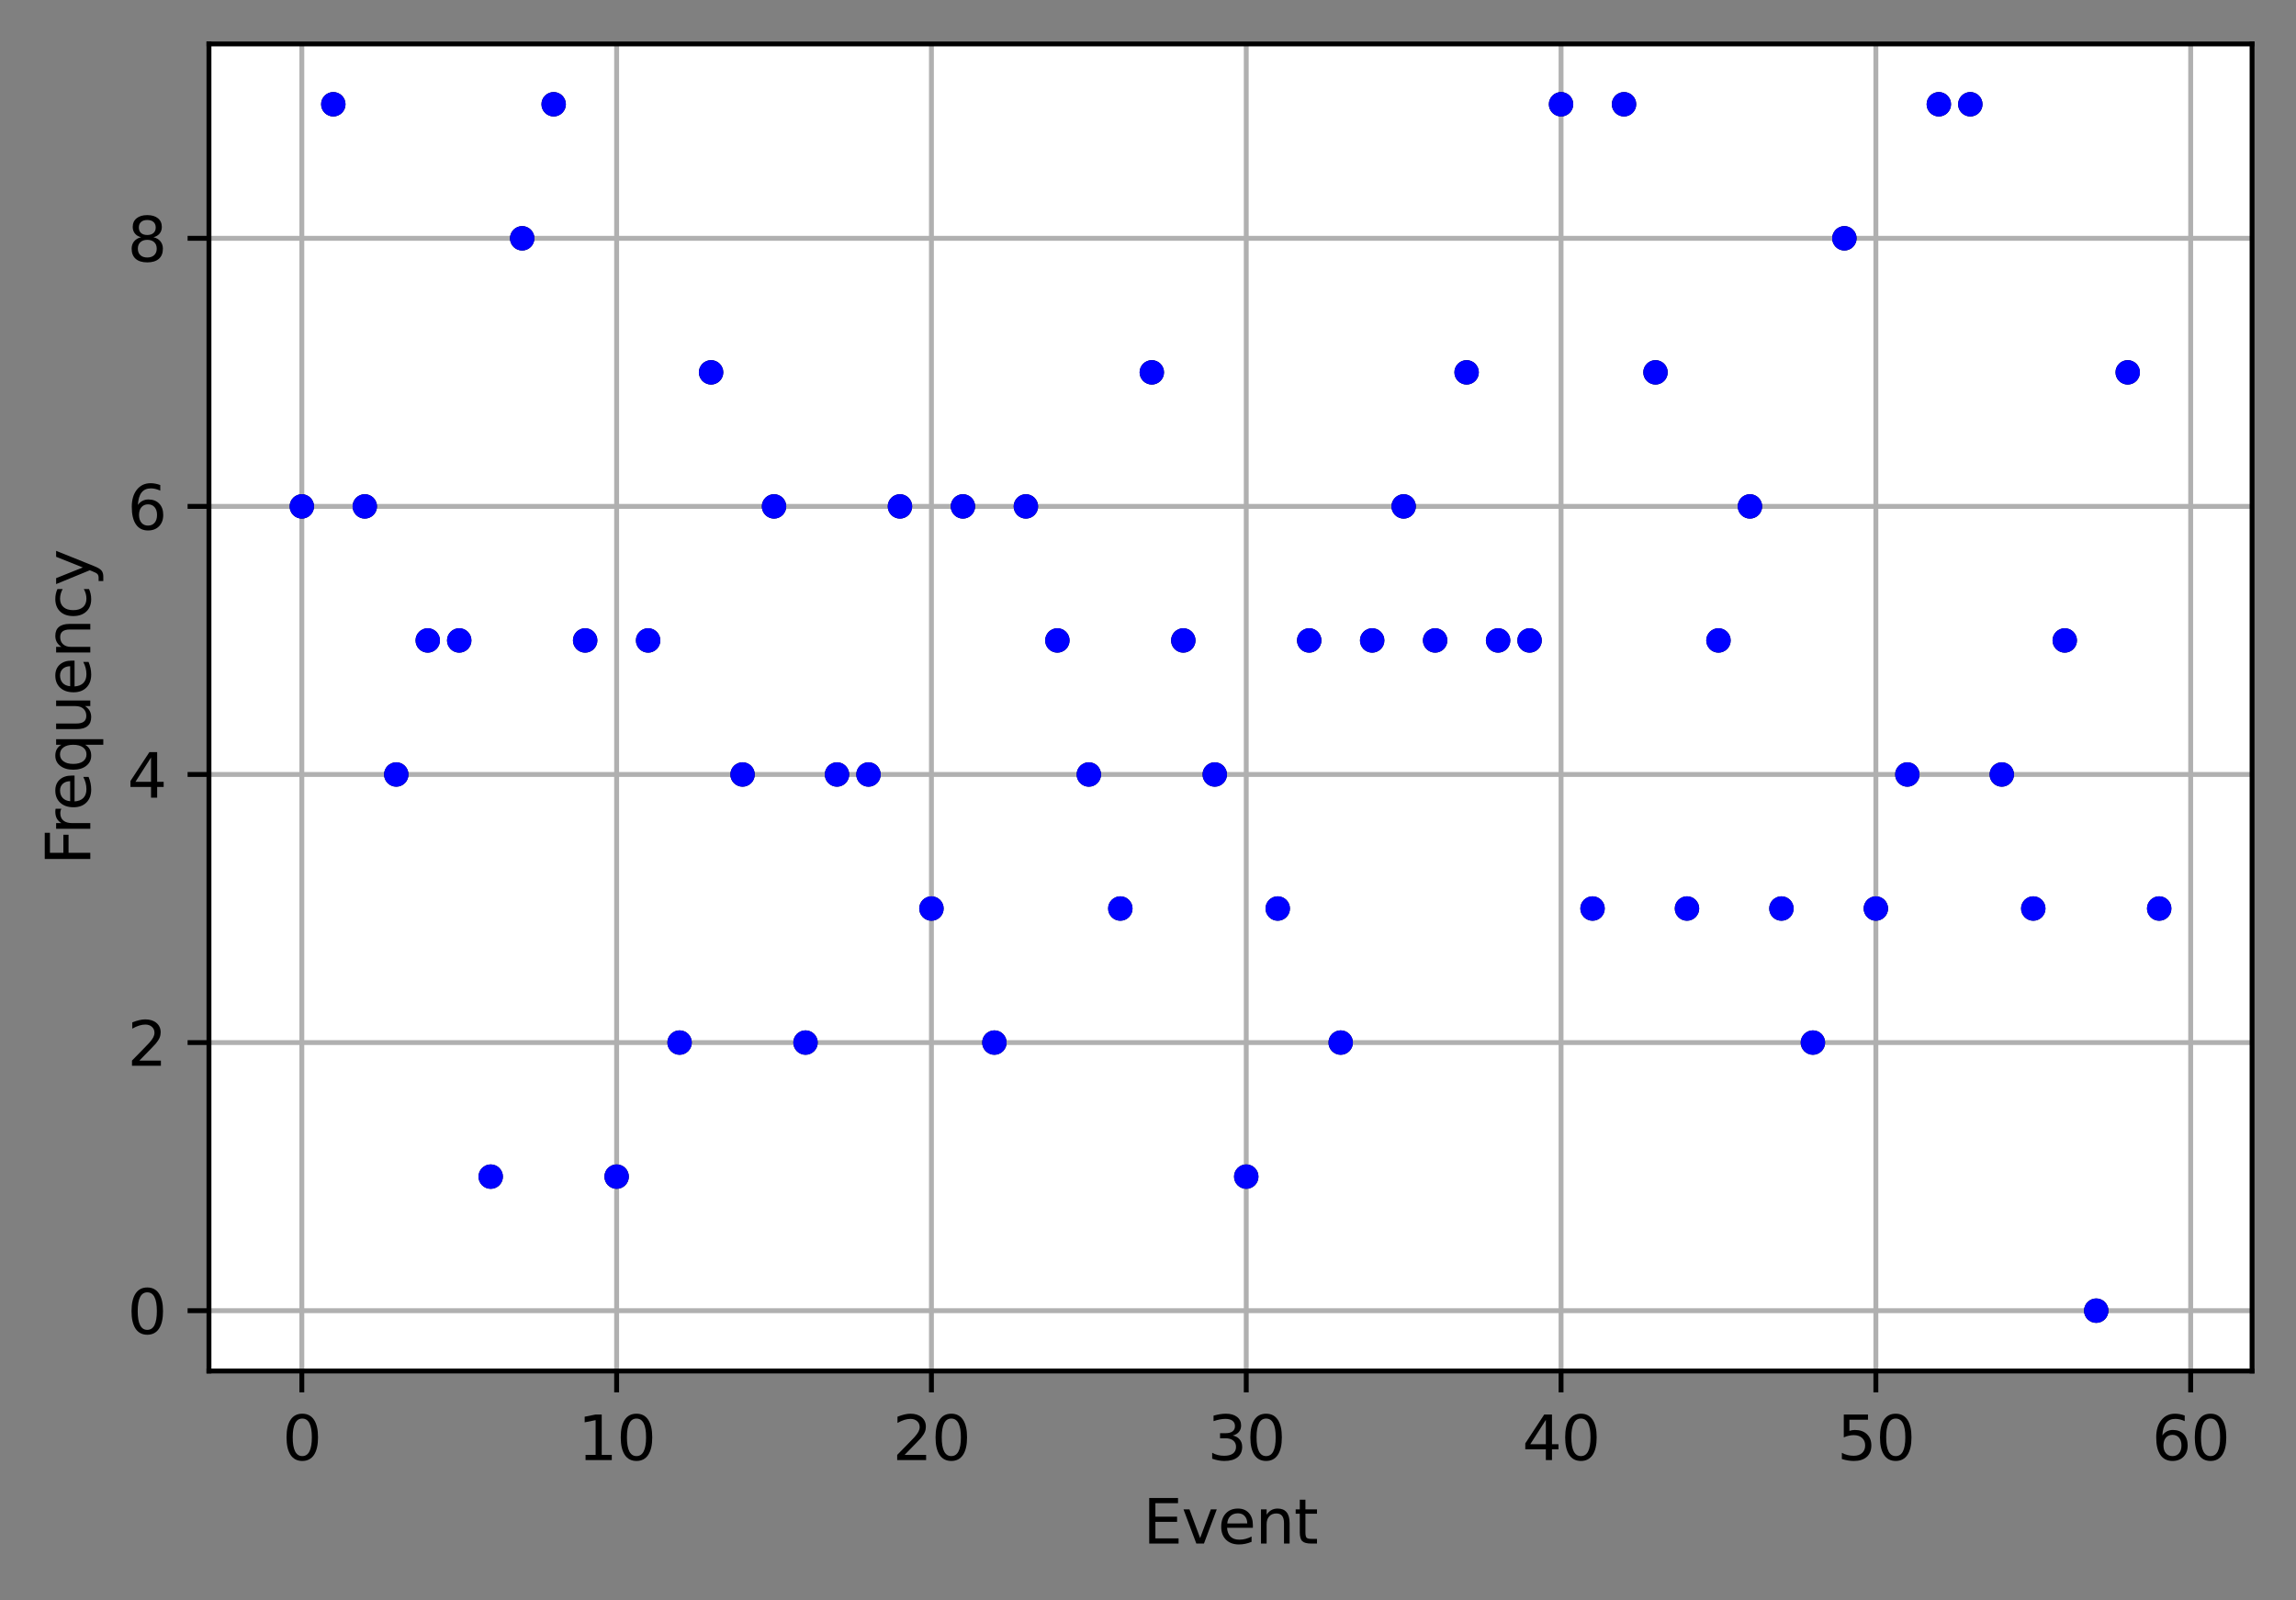 <?xml version="1.0" encoding="utf-8" standalone="no"?>
<!DOCTYPE svg PUBLIC "-//W3C//DTD SVG 1.1//EN"
  "http://www.w3.org/Graphics/SVG/1.1/DTD/svg11.dtd">
<svg xmlns:xlink="http://www.w3.org/1999/xlink" width="376.241pt" height="262.196pt" viewBox="0 0 376.241 262.196" xmlns="http://www.w3.org/2000/svg" version="1.1">
 <rect x="0" y="0" width="376.241" height="262.196" fill="#808080" stroke="none"/>
 <defs>
  <style type="text/css">*{stroke-linejoin: round; stroke-linecap: butt}</style>
 </defs>
 <g id="figure_1">
  <g id="patch_1">
   <path d="M 0 262.196 
L 376.241 262.196 
L 376.241 0 
L 0 0 
L 0 262.196 
z
" style="fill: none"/>
  </g>
  <g id="axes_1">
   <g id="patch_2">
    <path d="M 34.241 224.64 
L 369.041 224.64 
L 369.041 7.2 
L 34.241 7.2 
z
" style="fill: #ffffff"/>
   </g>
   <g id="matplotlib.axis_1">
    <g id="xtick_1">
     <g id="line2d_1">
      <path d="M 49.459 224.64 
L 49.459 7.2 
" clip-path="url(#ped3b3d1d27)" style="fill: none; stroke: #b0b0b0; stroke-width: 0.8; stroke-linecap: square"/>
     </g>
     <g id="line2d_2">
      <defs>
       <path id="m8fbb291e96" d="M 0 0 
L 0 3.5 
" style="stroke: #000000; stroke-width: 0.8"/>
      </defs>
      <g>
       <use xlink:href="#m8fbb291e96" x="49.459" y="224.64" style="stroke: #000000; stroke-width: 0.8"/>
      </g>
     </g>
     <g id="text_1">
      <!-- 0 -->
      <g transform="translate(46.278 239.238)scale(0.1 -0.1)">
       <defs>
        <path id="DejaVuSans-30" d="M 2034 4250 
Q 1547 4250 1301 3770 
Q 1056 3291 1056 2328 
Q 1056 1369 1301 889 
Q 1547 409 2034 409 
Q 2525 409 2770 889 
Q 3016 1369 3016 2328 
Q 3016 3291 2770 3770 
Q 2525 4250 2034 4250 
z
M 2034 4750 
Q 2819 4750 3233 4129 
Q 3647 3509 3647 2328 
Q 3647 1150 3233 529 
Q 2819 -91 2034 -91 
Q 1250 -91 836 529 
Q 422 1150 422 2328 
Q 422 3509 836 4129 
Q 1250 4750 2034 4750 
z
" transform="scale(0.016)"/>
       </defs>
       <use xlink:href="#DejaVuSans-30"/>
      </g>
     </g>
    </g>
    <g id="xtick_2">
     <g id="line2d_3">
      <path d="M 101.046 224.64 
L 101.046 7.2 
" clip-path="url(#ped3b3d1d27)" style="fill: none; stroke: #b0b0b0; stroke-width: 0.8; stroke-linecap: square"/>
     </g>
     <g id="line2d_4">
      <g>
       <use xlink:href="#m8fbb291e96" x="101.046" y="224.64" style="stroke: #000000; stroke-width: 0.8"/>
      </g>
     </g>
     <g id="text_2">
      <!-- 10 -->
      <g transform="translate(94.683 239.238)scale(0.1 -0.1)">
       <defs>
        <path id="DejaVuSans-31" d="M 794 531 
L 1825 531 
L 1825 4091 
L 703 3866 
L 703 4441 
L 1819 4666 
L 2450 4666 
L 2450 531 
L 3481 531 
L 3481 0 
L 794 0 
L 794 531 
z
" transform="scale(0.016)"/>
       </defs>
       <use xlink:href="#DejaVuSans-31"/>
       <use xlink:href="#DejaVuSans-30" x="63.623"/>
      </g>
     </g>
    </g>
    <g id="xtick_3">
     <g id="line2d_5">
      <path d="M 152.633 224.64 
L 152.633 7.2 
" clip-path="url(#ped3b3d1d27)" style="fill: none; stroke: #b0b0b0; stroke-width: 0.8; stroke-linecap: square"/>
     </g>
     <g id="line2d_6">
      <g>
       <use xlink:href="#m8fbb291e96" x="152.633" y="224.64" style="stroke: #000000; stroke-width: 0.8"/>
      </g>
     </g>
     <g id="text_3">
      <!-- 20 -->
      <g transform="translate(146.27 239.238)scale(0.1 -0.1)">
       <defs>
        <path id="DejaVuSans-32" d="M 1228 531 
L 3431 531 
L 3431 0 
L 469 0 
L 469 531 
Q 828 903 1448 1529 
Q 2069 2156 2228 2338 
Q 2531 2678 2651 2914 
Q 2772 3150 2772 3378 
Q 2772 3750 2511 3984 
Q 2250 4219 1831 4219 
Q 1534 4219 1204 4116 
Q 875 4013 500 3803 
L 500 4441 
Q 881 4594 1212 4672 
Q 1544 4750 1819 4750 
Q 2544 4750 2975 4387 
Q 3406 4025 3406 3419 
Q 3406 3131 3298 2873 
Q 3191 2616 2906 2266 
Q 2828 2175 2409 1742 
Q 1991 1309 1228 531 
z
" transform="scale(0.016)"/>
       </defs>
       <use xlink:href="#DejaVuSans-32"/>
       <use xlink:href="#DejaVuSans-30" x="63.623"/>
      </g>
     </g>
    </g>
    <g id="xtick_4">
     <g id="line2d_7">
      <path d="M 204.22 224.64 
L 204.22 7.2 
" clip-path="url(#ped3b3d1d27)" style="fill: none; stroke: #b0b0b0; stroke-width: 0.8; stroke-linecap: square"/>
     </g>
     <g id="line2d_8">
      <g>
       <use xlink:href="#m8fbb291e96" x="204.22" y="224.64" style="stroke: #000000; stroke-width: 0.8"/>
      </g>
     </g>
     <g id="text_4">
      <!-- 30 -->
      <g transform="translate(197.857 239.238)scale(0.1 -0.1)">
       <defs>
        <path id="DejaVuSans-33" d="M 2597 2516 
Q 3050 2419 3304 2112 
Q 3559 1806 3559 1356 
Q 3559 666 3084 287 
Q 2609 -91 1734 -91 
Q 1441 -91 1130 -33 
Q 819 25 488 141 
L 488 750 
Q 750 597 1062 519 
Q 1375 441 1716 441 
Q 2309 441 2620 675 
Q 2931 909 2931 1356 
Q 2931 1769 2642 2001 
Q 2353 2234 1838 2234 
L 1294 2234 
L 1294 2753 
L 1863 2753 
Q 2328 2753 2575 2939 
Q 2822 3125 2822 3475 
Q 2822 3834 2567 4026 
Q 2313 4219 1838 4219 
Q 1578 4219 1281 4162 
Q 984 4106 628 3988 
L 628 4550 
Q 988 4650 1302 4700 
Q 1616 4750 1894 4750 
Q 2613 4750 3031 4423 
Q 3450 4097 3450 3541 
Q 3450 3153 3228 2886 
Q 3006 2619 2597 2516 
z
" transform="scale(0.016)"/>
       </defs>
       <use xlink:href="#DejaVuSans-33"/>
       <use xlink:href="#DejaVuSans-30" x="63.623"/>
      </g>
     </g>
    </g>
    <g id="xtick_5">
     <g id="line2d_9">
      <path d="M 255.807 224.64 
L 255.807 7.2 
" clip-path="url(#ped3b3d1d27)" style="fill: none; stroke: #b0b0b0; stroke-width: 0.8; stroke-linecap: square"/>
     </g>
     <g id="line2d_10">
      <g>
       <use xlink:href="#m8fbb291e96" x="255.807" y="224.64" style="stroke: #000000; stroke-width: 0.8"/>
      </g>
     </g>
     <g id="text_5">
      <!-- 40 -->
      <g transform="translate(249.445 239.238)scale(0.1 -0.1)">
       <defs>
        <path id="DejaVuSans-34" d="M 2419 4116 
L 825 1625 
L 2419 1625 
L 2419 4116 
z
M 2253 4666 
L 3047 4666 
L 3047 1625 
L 3713 1625 
L 3713 1100 
L 3047 1100 
L 3047 0 
L 2419 0 
L 2419 1100 
L 313 1100 
L 313 1709 
L 2253 4666 
z
" transform="scale(0.016)"/>
       </defs>
       <use xlink:href="#DejaVuSans-34"/>
       <use xlink:href="#DejaVuSans-30" x="63.623"/>
      </g>
     </g>
    </g>
    <g id="xtick_6">
     <g id="line2d_11">
      <path d="M 307.394 224.64 
L 307.394 7.2 
" clip-path="url(#ped3b3d1d27)" style="fill: none; stroke: #b0b0b0; stroke-width: 0.8; stroke-linecap: square"/>
     </g>
     <g id="line2d_12">
      <g>
       <use xlink:href="#m8fbb291e96" x="307.394" y="224.64" style="stroke: #000000; stroke-width: 0.8"/>
      </g>
     </g>
     <g id="text_6">
      <!-- 50 -->
      <g transform="translate(301.032 239.238)scale(0.1 -0.1)">
       <defs>
        <path id="DejaVuSans-35" d="M 691 4666 
L 3169 4666 
L 3169 4134 
L 1269 4134 
L 1269 2991 
Q 1406 3038 1543 3061 
Q 1681 3084 1819 3084 
Q 2600 3084 3056 2656 
Q 3513 2228 3513 1497 
Q 3513 744 3044 326 
Q 2575 -91 1722 -91 
Q 1428 -91 1123 -41 
Q 819 9 494 109 
L 494 744 
Q 775 591 1075 516 
Q 1375 441 1709 441 
Q 2250 441 2565 725 
Q 2881 1009 2881 1497 
Q 2881 1984 2565 2268 
Q 2250 2553 1709 2553 
Q 1456 2553 1204 2497 
Q 953 2441 691 2322 
L 691 4666 
z
" transform="scale(0.016)"/>
       </defs>
       <use xlink:href="#DejaVuSans-35"/>
       <use xlink:href="#DejaVuSans-30" x="63.623"/>
      </g>
     </g>
    </g>
    <g id="xtick_7">
     <g id="line2d_13">
      <path d="M 358.981 224.64 
L 358.981 7.2 
" clip-path="url(#ped3b3d1d27)" style="fill: none; stroke: #b0b0b0; stroke-width: 0.8; stroke-linecap: square"/>
     </g>
     <g id="line2d_14">
      <g>
       <use xlink:href="#m8fbb291e96" x="358.981" y="224.64" style="stroke: #000000; stroke-width: 0.8"/>
      </g>
     </g>
     <g id="text_7">
      <!-- 60 -->
      <g transform="translate(352.619 239.238)scale(0.1 -0.1)">
       <defs>
        <path id="DejaVuSans-36" d="M 2113 2584 
Q 1688 2584 1439 2293 
Q 1191 2003 1191 1497 
Q 1191 994 1439 701 
Q 1688 409 2113 409 
Q 2538 409 2786 701 
Q 3034 994 3034 1497 
Q 3034 2003 2786 2293 
Q 2538 2584 2113 2584 
z
M 3366 4563 
L 3366 3988 
Q 3128 4100 2886 4159 
Q 2644 4219 2406 4219 
Q 1781 4219 1451 3797 
Q 1122 3375 1075 2522 
Q 1259 2794 1537 2939 
Q 1816 3084 2150 3084 
Q 2853 3084 3261 2657 
Q 3669 2231 3669 1497 
Q 3669 778 3244 343 
Q 2819 -91 2113 -91 
Q 1303 -91 875 529 
Q 447 1150 447 2328 
Q 447 3434 972 4092 
Q 1497 4750 2381 4750 
Q 2619 4750 2861 4703 
Q 3103 4656 3366 4563 
z
" transform="scale(0.016)"/>
       </defs>
       <use xlink:href="#DejaVuSans-36"/>
       <use xlink:href="#DejaVuSans-30" x="63.623"/>
      </g>
     </g>
    </g>
    <g id="text_8">
     <!-- Event -->
     <g transform="translate(187.316 252.917)scale(0.1 -0.1)">
      <defs>
       <path id="DejaVuSans-45" d="M 628 4666 
L 3578 4666 
L 3578 4134 
L 1259 4134 
L 1259 2753 
L 3481 2753 
L 3481 2222 
L 1259 2222 
L 1259 531 
L 3634 531 
L 3634 0 
L 628 0 
L 628 4666 
z
" transform="scale(0.016)"/>
       <path id="DejaVuSans-76" d="M 191 3500 
L 800 3500 
L 1894 563 
L 2988 3500 
L 3597 3500 
L 2284 0 
L 1503 0 
L 191 3500 
z
" transform="scale(0.016)"/>
       <path id="DejaVuSans-65" d="M 3597 1894 
L 3597 1613 
L 953 1613 
Q 991 1019 1311 708 
Q 1631 397 2203 397 
Q 2534 397 2845 478 
Q 3156 559 3463 722 
L 3463 178 
Q 3153 47 2828 -22 
Q 2503 -91 2169 -91 
Q 1331 -91 842 396 
Q 353 884 353 1716 
Q 353 2575 817 3079 
Q 1281 3584 2069 3584 
Q 2775 3584 3186 3129 
Q 3597 2675 3597 1894 
z
M 3022 2063 
Q 3016 2534 2758 2815 
Q 2500 3097 2075 3097 
Q 1594 3097 1305 2825 
Q 1016 2553 972 2059 
L 3022 2063 
z
" transform="scale(0.016)"/>
       <path id="DejaVuSans-6e" d="M 3513 2113 
L 3513 0 
L 2938 0 
L 2938 2094 
Q 2938 2591 2744 2837 
Q 2550 3084 2163 3084 
Q 1697 3084 1428 2787 
Q 1159 2491 1159 1978 
L 1159 0 
L 581 0 
L 581 3500 
L 1159 3500 
L 1159 2956 
Q 1366 3272 1645 3428 
Q 1925 3584 2291 3584 
Q 2894 3584 3203 3211 
Q 3513 2838 3513 2113 
z
" transform="scale(0.016)"/>
       <path id="DejaVuSans-74" d="M 1172 4494 
L 1172 3500 
L 2356 3500 
L 2356 3053 
L 1172 3053 
L 1172 1153 
Q 1172 725 1289 603 
Q 1406 481 1766 481 
L 2356 481 
L 2356 0 
L 1766 0 
Q 1100 0 847 248 
Q 594 497 594 1153 
L 594 3053 
L 172 3053 
L 172 3500 
L 594 3500 
L 594 4494 
L 1172 4494 
z
" transform="scale(0.016)"/>
      </defs>
      <use xlink:href="#DejaVuSans-45"/>
      <use xlink:href="#DejaVuSans-76" x="63.184"/>
      <use xlink:href="#DejaVuSans-65" x="122.363"/>
      <use xlink:href="#DejaVuSans-6e" x="183.887"/>
      <use xlink:href="#DejaVuSans-74" x="247.266"/>
     </g>
    </g>
   </g>
   <g id="matplotlib.axis_2">
    <g id="ytick_1">
     <g id="line2d_15">
      <path d="M 34.241 214.756 
L 369.041 214.756 
" clip-path="url(#ped3b3d1d27)" style="fill: none; stroke: #b0b0b0; stroke-width: 0.8; stroke-linecap: square"/>
     </g>
     <g id="line2d_16">
      <defs>
       <path id="m633c4467ee" d="M 0 0 
L -3.5 0 
" style="stroke: #000000; stroke-width: 0.8"/>
      </defs>
      <g>
       <use xlink:href="#m633c4467ee" x="34.241" y="214.756" style="stroke: #000000; stroke-width: 0.8"/>
      </g>
     </g>
     <g id="text_9">
      <!-- 0 -->
      <g transform="translate(20.878 218.556)scale(0.1 -0.1)">
       <use xlink:href="#DejaVuSans-30"/>
      </g>
     </g>
    </g>
    <g id="ytick_2">
     <g id="line2d_17">
      <path d="M 34.241 170.829 
L 369.041 170.829 
" clip-path="url(#ped3b3d1d27)" style="fill: none; stroke: #b0b0b0; stroke-width: 0.8; stroke-linecap: square"/>
     </g>
     <g id="line2d_18">
      <g>
       <use xlink:href="#m633c4467ee" x="34.241" y="170.829" style="stroke: #000000; stroke-width: 0.8"/>
      </g>
     </g>
     <g id="text_10">
      <!-- 2 -->
      <g transform="translate(20.878 174.628)scale(0.1 -0.1)">
       <use xlink:href="#DejaVuSans-32"/>
      </g>
     </g>
    </g>
    <g id="ytick_3">
     <g id="line2d_19">
      <path d="M 34.241 126.902 
L 369.041 126.902 
" clip-path="url(#ped3b3d1d27)" style="fill: none; stroke: #b0b0b0; stroke-width: 0.8; stroke-linecap: square"/>
     </g>
     <g id="line2d_20">
      <g>
       <use xlink:href="#m633c4467ee" x="34.241" y="126.902" style="stroke: #000000; stroke-width: 0.8"/>
      </g>
     </g>
     <g id="text_11">
      <!-- 4 -->
      <g transform="translate(20.878 130.701)scale(0.1 -0.1)">
       <use xlink:href="#DejaVuSans-34"/>
      </g>
     </g>
    </g>
    <g id="ytick_4">
     <g id="line2d_21">
      <path d="M 34.241 82.975 
L 369.041 82.975 
" clip-path="url(#ped3b3d1d27)" style="fill: none; stroke: #b0b0b0; stroke-width: 0.8; stroke-linecap: square"/>
     </g>
     <g id="line2d_22">
      <g>
       <use xlink:href="#m633c4467ee" x="34.241" y="82.975" style="stroke: #000000; stroke-width: 0.8"/>
      </g>
     </g>
     <g id="text_12">
      <!-- 6 -->
      <g transform="translate(20.878 86.774)scale(0.1 -0.1)">
       <use xlink:href="#DejaVuSans-36"/>
      </g>
     </g>
    </g>
    <g id="ytick_5">
     <g id="line2d_23">
      <path d="M 34.241 39.047 
L 369.041 39.047 
" clip-path="url(#ped3b3d1d27)" style="fill: none; stroke: #b0b0b0; stroke-width: 0.8; stroke-linecap: square"/>
     </g>
     <g id="line2d_24">
      <g>
       <use xlink:href="#m633c4467ee" x="34.241" y="39.047" style="stroke: #000000; stroke-width: 0.8"/>
      </g>
     </g>
     <g id="text_13">
      <!-- 8 -->
      <g transform="translate(20.878 42.846)scale(0.1 -0.1)">
       <defs>
        <path id="DejaVuSans-38" d="M 2034 2216 
Q 1584 2216 1326 1975 
Q 1069 1734 1069 1313 
Q 1069 891 1326 650 
Q 1584 409 2034 409 
Q 2484 409 2743 651 
Q 3003 894 3003 1313 
Q 3003 1734 2745 1975 
Q 2488 2216 2034 2216 
z
M 1403 2484 
Q 997 2584 770 2862 
Q 544 3141 544 3541 
Q 544 4100 942 4425 
Q 1341 4750 2034 4750 
Q 2731 4750 3128 4425 
Q 3525 4100 3525 3541 
Q 3525 3141 3298 2862 
Q 3072 2584 2669 2484 
Q 3125 2378 3379 2068 
Q 3634 1759 3634 1313 
Q 3634 634 3220 271 
Q 2806 -91 2034 -91 
Q 1263 -91 848 271 
Q 434 634 434 1313 
Q 434 1759 690 2068 
Q 947 2378 1403 2484 
z
M 1172 3481 
Q 1172 3119 1398 2916 
Q 1625 2713 2034 2713 
Q 2441 2713 2670 2916 
Q 2900 3119 2900 3481 
Q 2900 3844 2670 4047 
Q 2441 4250 2034 4250 
Q 1625 4250 1398 4047 
Q 1172 3844 1172 3481 
z
" transform="scale(0.016)"/>
       </defs>
       <use xlink:href="#DejaVuSans-38"/>
      </g>
     </g>
    </g>
    <g id="text_14">
     <!-- Frequency -->
     <g transform="translate(14.798 141.75)rotate(-90)scale(0.1 -0.1)">
      <defs>
       <path id="DejaVuSans-46" d="M 628 4666 
L 3309 4666 
L 3309 4134 
L 1259 4134 
L 1259 2759 
L 3109 2759 
L 3109 2228 
L 1259 2228 
L 1259 0 
L 628 0 
L 628 4666 
z
" transform="scale(0.016)"/>
       <path id="DejaVuSans-72" d="M 2631 2963 
Q 2534 3019 2420 3045 
Q 2306 3072 2169 3072 
Q 1681 3072 1420 2755 
Q 1159 2438 1159 1844 
L 1159 0 
L 581 0 
L 581 3500 
L 1159 3500 
L 1159 2956 
Q 1341 3275 1631 3429 
Q 1922 3584 2338 3584 
Q 2397 3584 2469 3576 
Q 2541 3569 2628 3553 
L 2631 2963 
z
" transform="scale(0.016)"/>
       <path id="DejaVuSans-71" d="M 947 1747 
Q 947 1113 1208 752 
Q 1469 391 1925 391 
Q 2381 391 2643 752 
Q 2906 1113 2906 1747 
Q 2906 2381 2643 2742 
Q 2381 3103 1925 3103 
Q 1469 3103 1208 2742 
Q 947 2381 947 1747 
z
M 2906 525 
Q 2725 213 2448 61 
Q 2172 -91 1784 -91 
Q 1150 -91 751 415 
Q 353 922 353 1747 
Q 353 2572 751 3078 
Q 1150 3584 1784 3584 
Q 2172 3584 2448 3432 
Q 2725 3281 2906 2969 
L 2906 3500 
L 3481 3500 
L 3481 -1331 
L 2906 -1331 
L 2906 525 
z
" transform="scale(0.016)"/>
       <path id="DejaVuSans-75" d="M 544 1381 
L 544 3500 
L 1119 3500 
L 1119 1403 
Q 1119 906 1312 657 
Q 1506 409 1894 409 
Q 2359 409 2629 706 
Q 2900 1003 2900 1516 
L 2900 3500 
L 3475 3500 
L 3475 0 
L 2900 0 
L 2900 538 
Q 2691 219 2414 64 
Q 2138 -91 1772 -91 
Q 1169 -91 856 284 
Q 544 659 544 1381 
z
M 1991 3584 
L 1991 3584 
z
" transform="scale(0.016)"/>
       <path id="DejaVuSans-63" d="M 3122 3366 
L 3122 2828 
Q 2878 2963 2633 3030 
Q 2388 3097 2138 3097 
Q 1578 3097 1268 2742 
Q 959 2388 959 1747 
Q 959 1106 1268 751 
Q 1578 397 2138 397 
Q 2388 397 2633 464 
Q 2878 531 3122 666 
L 3122 134 
Q 2881 22 2623 -34 
Q 2366 -91 2075 -91 
Q 1284 -91 818 406 
Q 353 903 353 1747 
Q 353 2603 823 3093 
Q 1294 3584 2113 3584 
Q 2378 3584 2631 3529 
Q 2884 3475 3122 3366 
z
" transform="scale(0.016)"/>
       <path id="DejaVuSans-79" d="M 2059 -325 
Q 1816 -950 1584 -1140 
Q 1353 -1331 966 -1331 
L 506 -1331 
L 506 -850 
L 844 -850 
Q 1081 -850 1212 -737 
Q 1344 -625 1503 -206 
L 1606 56 
L 191 3500 
L 800 3500 
L 1894 763 
L 2988 3500 
L 3597 3500 
L 2059 -325 
z
" transform="scale(0.016)"/>
      </defs>
      <use xlink:href="#DejaVuSans-46"/>
      <use xlink:href="#DejaVuSans-72" x="50.27"/>
      <use xlink:href="#DejaVuSans-65" x="89.133"/>
      <use xlink:href="#DejaVuSans-71" x="150.656"/>
      <use xlink:href="#DejaVuSans-75" x="214.133"/>
      <use xlink:href="#DejaVuSans-65" x="277.512"/>
      <use xlink:href="#DejaVuSans-6e" x="339.035"/>
      <use xlink:href="#DejaVuSans-63" x="402.414"/>
      <use xlink:href="#DejaVuSans-79" x="457.395"/>
     </g>
    </g>
   </g>
   <g id="line2d_25">
    <defs>
     <path id="mda794f778e" d="M 0 1.5 
C 0.398 1.5 0.779 1.342 1.061 1.061 
C 1.342 0.779 1.5 0.398 1.5 0 
C 1.5 -0.398 1.342 -0.779 1.061 -1.061 
C 0.779 -1.342 0.398 -1.5 0 -1.5 
C -0.398 -1.5 -0.779 -1.342 -1.061 -1.061 
C -1.342 -0.779 -1.5 -0.398 -1.5 0 
C -1.5 0.398 -1.342 0.779 -1.061 1.061 
C -0.779 1.342 -0.398 1.5 0 1.5 
z
" style="stroke: #000000"/>
    </defs>
    <g clip-path="url(#ped3b3d1d27)">
     <use xlink:href="#mda794f778e" x="49.459" y="82.975" style="stroke: #000000"/>
     <use xlink:href="#mda794f778e" x="54.618" y="17.084" style="stroke: #000000"/>
     <use xlink:href="#mda794f778e" x="59.776" y="82.975" style="stroke: #000000"/>
     <use xlink:href="#mda794f778e" x="64.935" y="126.902" style="stroke: #000000"/>
     <use xlink:href="#mda794f778e" x="70.094" y="104.938" style="stroke: #000000"/>
     <use xlink:href="#mda794f778e" x="75.252" y="104.938" style="stroke: #000000"/>
     <use xlink:href="#mda794f778e" x="80.411" y="192.793" style="stroke: #000000"/>
     <use xlink:href="#mda794f778e" x="85.57" y="39.047" style="stroke: #000000"/>
     <use xlink:href="#mda794f778e" x="90.728" y="17.084" style="stroke: #000000"/>
     <use xlink:href="#mda794f778e" x="95.887" y="104.938" style="stroke: #000000"/>
     <use xlink:href="#mda794f778e" x="101.046" y="192.793" style="stroke: #000000"/>
     <use xlink:href="#mda794f778e" x="106.205" y="104.938" style="stroke: #000000"/>
     <use xlink:href="#mda794f778e" x="111.363" y="170.829" style="stroke: #000000"/>
     <use xlink:href="#mda794f778e" x="116.522" y="61.011" style="stroke: #000000"/>
     <use xlink:href="#mda794f778e" x="121.681" y="126.902" style="stroke: #000000"/>
     <use xlink:href="#mda794f778e" x="126.839" y="82.975" style="stroke: #000000"/>
     <use xlink:href="#mda794f778e" x="131.998" y="170.829" style="stroke: #000000"/>
     <use xlink:href="#mda794f778e" x="137.157" y="126.902" style="stroke: #000000"/>
     <use xlink:href="#mda794f778e" x="142.316" y="126.902" style="stroke: #000000"/>
     <use xlink:href="#mda794f778e" x="147.474" y="82.975" style="stroke: #000000"/>
     <use xlink:href="#mda794f778e" x="152.633" y="148.865" style="stroke: #000000"/>
     <use xlink:href="#mda794f778e" x="157.792" y="82.975" style="stroke: #000000"/>
     <use xlink:href="#mda794f778e" x="162.95" y="170.829" style="stroke: #000000"/>
     <use xlink:href="#mda794f778e" x="168.109" y="82.975" style="stroke: #000000"/>
     <use xlink:href="#mda794f778e" x="173.268" y="104.938" style="stroke: #000000"/>
     <use xlink:href="#mda794f778e" x="178.426" y="126.902" style="stroke: #000000"/>
     <use xlink:href="#mda794f778e" x="183.585" y="148.865" style="stroke: #000000"/>
     <use xlink:href="#mda794f778e" x="188.744" y="61.011" style="stroke: #000000"/>
     <use xlink:href="#mda794f778e" x="193.903" y="104.938" style="stroke: #000000"/>
     <use xlink:href="#mda794f778e" x="199.061" y="126.902" style="stroke: #000000"/>
     <use xlink:href="#mda794f778e" x="204.22" y="192.793" style="stroke: #000000"/>
     <use xlink:href="#mda794f778e" x="209.379" y="148.865" style="stroke: #000000"/>
     <use xlink:href="#mda794f778e" x="214.537" y="104.938" style="stroke: #000000"/>
     <use xlink:href="#mda794f778e" x="219.696" y="170.829" style="stroke: #000000"/>
     <use xlink:href="#mda794f778e" x="224.855" y="104.938" style="stroke: #000000"/>
     <use xlink:href="#mda794f778e" x="230.014" y="82.975" style="stroke: #000000"/>
     <use xlink:href="#mda794f778e" x="235.172" y="104.938" style="stroke: #000000"/>
     <use xlink:href="#mda794f778e" x="240.331" y="61.011" style="stroke: #000000"/>
     <use xlink:href="#mda794f778e" x="245.49" y="104.938" style="stroke: #000000"/>
     <use xlink:href="#mda794f778e" x="250.648" y="104.938" style="stroke: #000000"/>
     <use xlink:href="#mda794f778e" x="255.807" y="17.084" style="stroke: #000000"/>
     <use xlink:href="#mda794f778e" x="260.966" y="148.865" style="stroke: #000000"/>
     <use xlink:href="#mda794f778e" x="266.124" y="17.084" style="stroke: #000000"/>
     <use xlink:href="#mda794f778e" x="271.283" y="61.011" style="stroke: #000000"/>
     <use xlink:href="#mda794f778e" x="276.442" y="148.865" style="stroke: #000000"/>
     <use xlink:href="#mda794f778e" x="281.601" y="104.938" style="stroke: #000000"/>
     <use xlink:href="#mda794f778e" x="286.759" y="82.975" style="stroke: #000000"/>
     <use xlink:href="#mda794f778e" x="291.918" y="148.865" style="stroke: #000000"/>
     <use xlink:href="#mda794f778e" x="297.077" y="170.829" style="stroke: #000000"/>
     <use xlink:href="#mda794f778e" x="302.235" y="39.047" style="stroke: #000000"/>
     <use xlink:href="#mda794f778e" x="307.394" y="148.865" style="stroke: #000000"/>
     <use xlink:href="#mda794f778e" x="312.553" y="126.902" style="stroke: #000000"/>
     <use xlink:href="#mda794f778e" x="317.712" y="17.084" style="stroke: #000000"/>
     <use xlink:href="#mda794f778e" x="322.87" y="17.084" style="stroke: #000000"/>
     <use xlink:href="#mda794f778e" x="328.029" y="126.902" style="stroke: #000000"/>
     <use xlink:href="#mda794f778e" x="333.188" y="148.865" style="stroke: #000000"/>
     <use xlink:href="#mda794f778e" x="338.346" y="104.938" style="stroke: #000000"/>
     <use xlink:href="#mda794f778e" x="343.505" y="214.756" style="stroke: #000000"/>
     <use xlink:href="#mda794f778e" x="348.664" y="61.011" style="stroke: #000000"/>
     <use xlink:href="#mda794f778e" x="353.822" y="148.865" style="stroke: #000000"/>
    </g>
   </g>
   <g id="line2d_26">
    <defs>
     <path id="m427a096701" d="M 0 1.5 
C 0.398 1.5 0.779 1.342 1.061 1.061 
C 1.342 0.779 1.5 0.398 1.5 0 
C 1.5 -0.398 1.342 -0.779 1.061 -1.061 
C 0.779 -1.342 0.398 -1.5 0 -1.5 
C -0.398 -1.5 -0.779 -1.342 -1.061 -1.061 
C -1.342 -0.779 -1.5 -0.398 -1.5 0 
C -1.5 0.398 -1.342 0.779 -1.061 1.061 
C -0.779 1.342 -0.398 1.5 0 1.5 
z
" style="stroke: #0000ff"/>
    </defs>
    <g clip-path="url(#ped3b3d1d27)">
     <use xlink:href="#m427a096701" x="49.459" y="82.975" style="fill: #0000ff; stroke: #0000ff"/>
     <use xlink:href="#m427a096701" x="54.618" y="17.084" style="fill: #0000ff; stroke: #0000ff"/>
     <use xlink:href="#m427a096701" x="59.776" y="82.975" style="fill: #0000ff; stroke: #0000ff"/>
     <use xlink:href="#m427a096701" x="64.935" y="126.902" style="fill: #0000ff; stroke: #0000ff"/>
     <use xlink:href="#m427a096701" x="70.094" y="104.938" style="fill: #0000ff; stroke: #0000ff"/>
     <use xlink:href="#m427a096701" x="75.252" y="104.938" style="fill: #0000ff; stroke: #0000ff"/>
     <use xlink:href="#m427a096701" x="80.411" y="192.793" style="fill: #0000ff; stroke: #0000ff"/>
     <use xlink:href="#m427a096701" x="85.57" y="39.047" style="fill: #0000ff; stroke: #0000ff"/>
     <use xlink:href="#m427a096701" x="90.728" y="17.084" style="fill: #0000ff; stroke: #0000ff"/>
     <use xlink:href="#m427a096701" x="95.887" y="104.938" style="fill: #0000ff; stroke: #0000ff"/>
     <use xlink:href="#m427a096701" x="101.046" y="192.793" style="fill: #0000ff; stroke: #0000ff"/>
     <use xlink:href="#m427a096701" x="106.205" y="104.938" style="fill: #0000ff; stroke: #0000ff"/>
     <use xlink:href="#m427a096701" x="111.363" y="170.829" style="fill: #0000ff; stroke: #0000ff"/>
     <use xlink:href="#m427a096701" x="116.522" y="61.011" style="fill: #0000ff; stroke: #0000ff"/>
     <use xlink:href="#m427a096701" x="121.681" y="126.902" style="fill: #0000ff; stroke: #0000ff"/>
     <use xlink:href="#m427a096701" x="126.839" y="82.975" style="fill: #0000ff; stroke: #0000ff"/>
     <use xlink:href="#m427a096701" x="131.998" y="170.829" style="fill: #0000ff; stroke: #0000ff"/>
     <use xlink:href="#m427a096701" x="137.157" y="126.902" style="fill: #0000ff; stroke: #0000ff"/>
     <use xlink:href="#m427a096701" x="142.316" y="126.902" style="fill: #0000ff; stroke: #0000ff"/>
     <use xlink:href="#m427a096701" x="147.474" y="82.975" style="fill: #0000ff; stroke: #0000ff"/>
     <use xlink:href="#m427a096701" x="152.633" y="148.865" style="fill: #0000ff; stroke: #0000ff"/>
     <use xlink:href="#m427a096701" x="157.792" y="82.975" style="fill: #0000ff; stroke: #0000ff"/>
     <use xlink:href="#m427a096701" x="162.95" y="170.829" style="fill: #0000ff; stroke: #0000ff"/>
     <use xlink:href="#m427a096701" x="168.109" y="82.975" style="fill: #0000ff; stroke: #0000ff"/>
     <use xlink:href="#m427a096701" x="173.268" y="104.938" style="fill: #0000ff; stroke: #0000ff"/>
     <use xlink:href="#m427a096701" x="178.426" y="126.902" style="fill: #0000ff; stroke: #0000ff"/>
     <use xlink:href="#m427a096701" x="183.585" y="148.865" style="fill: #0000ff; stroke: #0000ff"/>
     <use xlink:href="#m427a096701" x="188.744" y="61.011" style="fill: #0000ff; stroke: #0000ff"/>
     <use xlink:href="#m427a096701" x="193.903" y="104.938" style="fill: #0000ff; stroke: #0000ff"/>
     <use xlink:href="#m427a096701" x="199.061" y="126.902" style="fill: #0000ff; stroke: #0000ff"/>
     <use xlink:href="#m427a096701" x="204.22" y="192.793" style="fill: #0000ff; stroke: #0000ff"/>
     <use xlink:href="#m427a096701" x="209.379" y="148.865" style="fill: #0000ff; stroke: #0000ff"/>
     <use xlink:href="#m427a096701" x="214.537" y="104.938" style="fill: #0000ff; stroke: #0000ff"/>
     <use xlink:href="#m427a096701" x="219.696" y="170.829" style="fill: #0000ff; stroke: #0000ff"/>
     <use xlink:href="#m427a096701" x="224.855" y="104.938" style="fill: #0000ff; stroke: #0000ff"/>
     <use xlink:href="#m427a096701" x="230.014" y="82.975" style="fill: #0000ff; stroke: #0000ff"/>
     <use xlink:href="#m427a096701" x="235.172" y="104.938" style="fill: #0000ff; stroke: #0000ff"/>
     <use xlink:href="#m427a096701" x="240.331" y="61.011" style="fill: #0000ff; stroke: #0000ff"/>
     <use xlink:href="#m427a096701" x="245.49" y="104.938" style="fill: #0000ff; stroke: #0000ff"/>
     <use xlink:href="#m427a096701" x="250.648" y="104.938" style="fill: #0000ff; stroke: #0000ff"/>
     <use xlink:href="#m427a096701" x="255.807" y="17.084" style="fill: #0000ff; stroke: #0000ff"/>
     <use xlink:href="#m427a096701" x="260.966" y="148.865" style="fill: #0000ff; stroke: #0000ff"/>
     <use xlink:href="#m427a096701" x="266.124" y="17.084" style="fill: #0000ff; stroke: #0000ff"/>
     <use xlink:href="#m427a096701" x="271.283" y="61.011" style="fill: #0000ff; stroke: #0000ff"/>
     <use xlink:href="#m427a096701" x="276.442" y="148.865" style="fill: #0000ff; stroke: #0000ff"/>
     <use xlink:href="#m427a096701" x="281.601" y="104.938" style="fill: #0000ff; stroke: #0000ff"/>
     <use xlink:href="#m427a096701" x="286.759" y="82.975" style="fill: #0000ff; stroke: #0000ff"/>
     <use xlink:href="#m427a096701" x="291.918" y="148.865" style="fill: #0000ff; stroke: #0000ff"/>
     <use xlink:href="#m427a096701" x="297.077" y="170.829" style="fill: #0000ff; stroke: #0000ff"/>
     <use xlink:href="#m427a096701" x="302.235" y="39.047" style="fill: #0000ff; stroke: #0000ff"/>
     <use xlink:href="#m427a096701" x="307.394" y="148.865" style="fill: #0000ff; stroke: #0000ff"/>
     <use xlink:href="#m427a096701" x="312.553" y="126.902" style="fill: #0000ff; stroke: #0000ff"/>
     <use xlink:href="#m427a096701" x="317.712" y="17.084" style="fill: #0000ff; stroke: #0000ff"/>
     <use xlink:href="#m427a096701" x="322.87" y="17.084" style="fill: #0000ff; stroke: #0000ff"/>
     <use xlink:href="#m427a096701" x="328.029" y="126.902" style="fill: #0000ff; stroke: #0000ff"/>
     <use xlink:href="#m427a096701" x="333.188" y="148.865" style="fill: #0000ff; stroke: #0000ff"/>
     <use xlink:href="#m427a096701" x="338.346" y="104.938" style="fill: #0000ff; stroke: #0000ff"/>
     <use xlink:href="#m427a096701" x="343.505" y="214.756" style="fill: #0000ff; stroke: #0000ff"/>
     <use xlink:href="#m427a096701" x="348.664" y="61.011" style="fill: #0000ff; stroke: #0000ff"/>
     <use xlink:href="#m427a096701" x="353.822" y="148.865" style="fill: #0000ff; stroke: #0000ff"/>
    </g>
   </g>
   <g id="patch_3">
    <path d="M 34.241 224.64 
L 34.241 7.2 
" style="fill: none; stroke: #000000; stroke-width: 0.8; stroke-linejoin: miter; stroke-linecap: square"/>
   </g>
   <g id="patch_4">
    <path d="M 369.041 224.64 
L 369.041 7.2 
" style="fill: none; stroke: #000000; stroke-width: 0.8; stroke-linejoin: miter; stroke-linecap: square"/>
   </g>
   <g id="patch_5">
    <path d="M 34.241 224.64 
L 369.041 224.64 
" style="fill: none; stroke: #000000; stroke-width: 0.8; stroke-linejoin: miter; stroke-linecap: square"/>
   </g>
   <g id="patch_6">
    <path d="M 34.241 7.2 
L 369.041 7.2 
" style="fill: none; stroke: #000000; stroke-width: 0.8; stroke-linejoin: miter; stroke-linecap: square"/>
   </g>
  </g>
 </g>
 <defs>
  <clipPath id="ped3b3d1d27">
   <rect x="34.241" y="7.2" width="334.8" height="217.44"/>
  </clipPath>
 </defs>
</svg>
